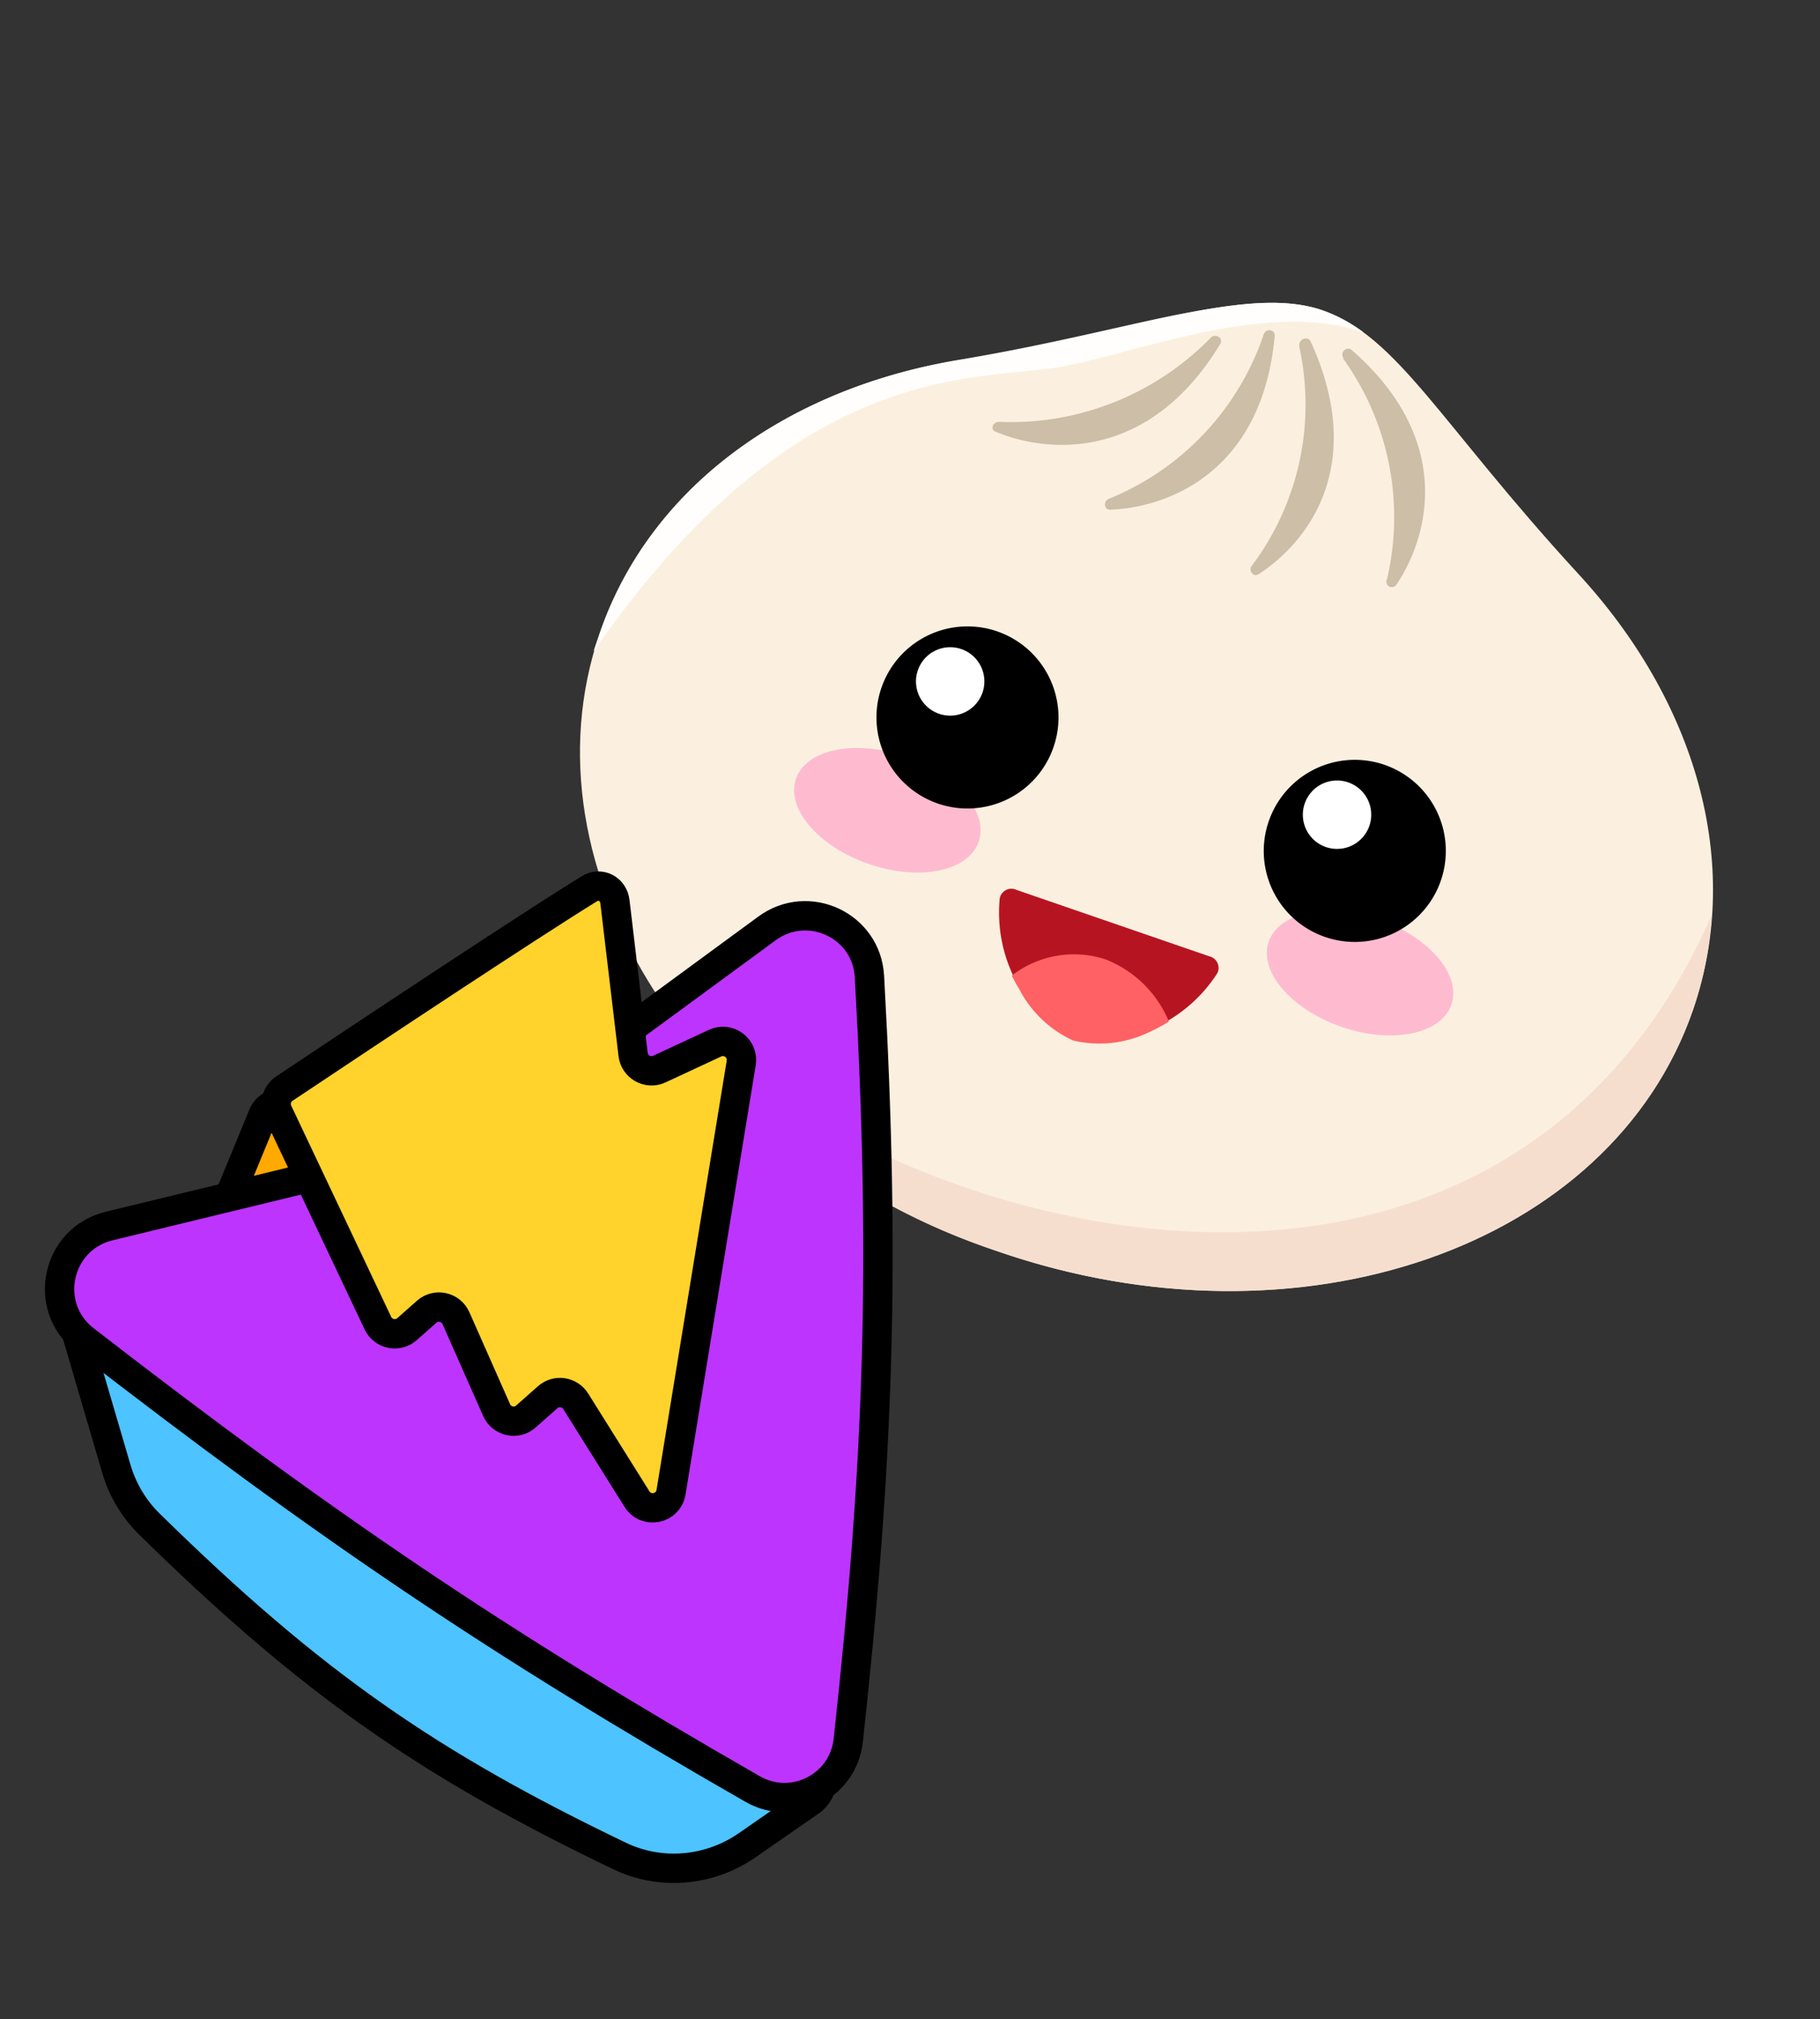 <svg xmlns="http://www.w3.org/2000/svg" version="1.1" xmlns:xlink="http://www.w3.org/1999/xlink" xmlns:svgjs="http://svgjs.dev/svgjs" width="248" height="275"><rect width="100%" height="100%" fill="#333333" stroke="none"/><svg width="248" height="275" viewBox="0 0 248 275" fill="none" xmlns="http://www.w3.org/2000/svg" xmlns:bx="https://boxy-svg.com">
  <defs>
    <clipPath id="SvgjsClipPath1039">
      <rect width="2057.68" height="2279.43" fill="white" x="-366.9" y="-1378.5"></rect>
    </clipPath>
  </defs>
  <g id="SvgjsG1038" transform="matrix(1.481, 0.51, -0.51, 1.481, 13.709, -39.138)" style="transform-origin: 147.169px 151.195px;">
    <bx:title>Bun Logo</bx:title>
    <g>
      <path id="SvgjsPath1037" d="M 191.831 130.53 C 191.601 130.286 191.357 130.042 191.112 129.812 C 190.868 129.582 190.638 129.323 190.394 129.094 C 190.15 128.864 189.92 128.605 189.676 128.375 C 189.432 128.145 189.202 127.887 188.958 127.657 C 188.713 127.427 188.484 127.169 188.239 126.939 C 187.995 126.709 187.765 126.45 187.521 126.221 C 187.277 125.991 187.047 125.732 186.803 125.502 C 193.928 132.505 198.011 142.031 198.166 152.02 C 198.166 175.823 174.004 195.188 144.296 195.188 C 127.662 195.188 112.779 189.111 102.882 179.587 L 103.6 180.305 L 104.318 181.024 L 105.036 181.742 L 105.755 182.46 L 106.473 183.178 L 107.191 183.897 L 107.909 184.615 C 117.793 194.541 133.005 200.934 150.042 200.934 C 179.75 200.934 203.912 181.569 203.912 157.838 C 203.912 147.696 199.545 138.086 191.831 130.53 Z" style=""></path>
      <g id="SvgjsG1036" transform="matrix(1.437, 0, 0, 1.437, 89.709, 100.737)" style="">
        <path id="SvgjsPath1035" d="M73,35.7c0,15.21-15.67,27.54-35,27.54S3,50.91,3,35.7C3,26.27,9,17.94,18.22,13S33.18,3,38,3s8.94,4.13,19.78,10C67,17.94,73,26.27,73,35.7Z" style="fill:#fbf0df"></path>
        <path id="SvgjsPath1034" data-name="Bottom Shadow" d="M73,35.7a21.67,21.67,0,0,0-.8-5.78c-2.73,33.3-43.35,34.9-59.32,24.94A40,40,0,0,0,38,63.24C57.3,63.24,73,50.89,73,35.7Z" style="fill:#f6dece"></path>
        <path id="SvgjsPath1033" data-name="Light Shine" d="M24.53,11.17C29,8.49,34.94,3.46,40.78,3.45A9.29,9.29,0,0,0,38,3c-2.42,0-5,1.25-8.25,3.13-1.13.66-2.3,1.39-3.54,2.15-2.33,1.44-5,3.07-8,4.7C8.69,18.13,3,26.62,3,35.7c0,.4,0,.8,0,1.19C9.06,15.48,20.07,13.85,24.53,11.17Z" style="fill:#fffefc"></path>
        <path id="SvgjsPath1032" d="M35.12,5.53A16.41,16.41,0,0,1,29.49,18c-.28.25-.06.73.3.59,3.37-1.31,7.92-5.23,6-13.14C35.71,5,35.12,5.12,35.12,5.53Zm2.27,0A16.24,16.24,0,0,1,39,19c-.12.35.31.65.55.36C41.74,16.56,43.65,11,37.93,5,37.64,4.74,37.19,5.14,37.39,5.49Zm2.76-.17A16.42,16.42,0,0,1,47,17.12a.33.33,0,0,0,.65.11c.92-3.49.4-9.44-7.17-12.53C40.08,4.54,39.82,5.08,40.15,5.32ZM21.69,15.76a16.94,16.94,0,0,0,10.47-9c.18-.36.75-.22.66.18-1.73,8-7.52,9.67-11.12,9.45C21.32,16.4,21.33,15.87,21.69,15.76Z" style="fill:#ccbea7;fill-rule:evenodd"></path>
        <path id="SvgjsPath1031" d="M38,65.75C17.32,65.75.5,52.27.5,35.7c0-10,6.18-19.33,16.53-24.92,3-1.6,5.57-3.21,7.86-4.62,1.26-.78,2.45-1.51,3.6-2.19C32,1.89,35,.5,38,.5s5.62,1.2,8.9,3.14c1,.57,2,1.19,3.07,1.87,2.49,1.54,5.3,3.28,9,5.27C69.32,16.37,75.5,25.69,75.5,35.7,75.5,52.27,58.68,65.75,38,65.75ZM38,3c-2.42,0-5,1.25-8.25,3.13-1.13.66-2.3,1.39-3.54,2.15-2.33,1.44-5,3.07-8,4.7C8.69,18.13,3,26.62,3,35.7,3,50.89,18.7,63.25,38,63.25S73,50.89,73,35.7C73,26.62,67.31,18.13,57.78,13,54,11,51.05,9.12,48.66,7.64c-1.09-.67-2.09-1.29-3-1.84C42.63,4,40.42,3,38,3Z"></path>
      </g>
      <g id="SvgjsG1030" transform="matrix(1.437, 0, 0, 1.437, 89.709, 100.737)" style="">
        <g id="SvgjsG1029" data-name="Background">
          <path d="M45.05,43a8.93,8.93,0,0,1-2.92,4.71,6.81,6.81,0,0,1-4,1.88A6.84,6.84,0,0,1,34,47.71,8.93,8.93,0,0,1,31.12,43a.72.72,0,0,1,.8-.81H44.26A.72.72,0,0,1,45.05,43Z" style="fill:#b71422"></path>
        </g>
        <g id="SvgjsG1028">
          <path id="SvgjsPath1027" data-name="Background" d="M34,47.79a6.91,6.91,0,0,0,4.12,1.9,6.91,6.91,0,0,0,4.11-1.9,10.63,10.63,0,0,0,1-1.07,6.83,6.83,0,0,0-4.9-2.31,6.15,6.15,0,0,0-5,2.78C33.56,47.4,33.76,47.6,34,47.79Z" style="fill:#ff6164"></path>
          <path id="SvgjsPath1026" data-name="Outline" d="M34.16,47a5.36,5.36,0,0,1,4.19-2.08,6,6,0,0,1,4,1.69c.23-.25.45-.51.66-.77a7,7,0,0,0-4.71-1.93,6.36,6.36,0,0,0-4.89,2.36A9.53,9.53,0,0,0,34.16,47Z"></path>
        </g>
        <path id="SvgjsPath1025" data-name="Outline" d="M38.09,50.19a7.42,7.42,0,0,1-4.45-2,9.52,9.52,0,0,1-3.11-5.05,1.2,1.2,0,0,1,.26-1,1.41,1.41,0,0,1,1.13-.51H44.26a1.44,1.44,0,0,1,1.13.51,1.19,1.19,0,0,1,.25,1h0a9.52,9.52,0,0,1-3.11,5.05A7.42,7.42,0,0,1,38.09,50.19Zm-6.17-7.4c-.16,0-.2.07-.21.09a8.29,8.29,0,0,0,2.73,4.37A6.23,6.23,0,0,0,38.09,49a6.28,6.28,0,0,0,3.65-1.73,8.3,8.3,0,0,0,2.72-4.37.21.21,0,0,0-.2-.09Z"></path>
      </g>
      <g id="SvgjsG1024" transform="matrix(1.437, 0, 0, 1.437, 89.709, 100.737)" style="">
        <ellipse id="SvgjsEllipse1023" data-name="Right Blush" cx="53.22" cy="40.18" rx="5.85" ry="3.44" style="fill:#febbd0"></ellipse>
        <ellipse id="SvgjsEllipse1022" data-name="Left Bluch" cx="22.95" cy="40.18" rx="5.85" ry="3.44" style="fill:#febbd0"></ellipse>
        <path id="SvgjsPath1021" d="M25.7,38.8a5.51,5.51,0,1,0-5.5-5.51A5.51,5.51,0,0,0,25.7,38.8Zm24.77,0A5.51,5.51,0,1,0,45,33.29,5.5,5.5,0,0,0,50.47,38.8Z" style="fill-rule:evenodd" fill="black"></path>
        <path id="SvgjsPath1020" d="M24,33.64a2.07,2.07,0,1,0-2.06-2.07A2.07,2.07,0,0,0,24,33.64Zm24.77,0a2.07,2.07,0,1,0-2.06-2.07A2.07,2.07,0,0,0,48.75,33.64Z" style="fill:#fff;fill-rule:evenodd"></path>
      </g>
    </g>
  </g>
  <path d="M 91.06 225.6 C 94.092 233.936 104.322 238.483 104.322 238.483" stroke="#3E7B28" stroke-opacity="0.55" stroke-width="3.594" stroke-linecap="round" clip-path="url(#clip0_553_1862)" style=""></path>
  <path d="M 63.401 137.697 L 70.979 130.876" stroke="#3E7B28" stroke-opacity="0.55" stroke-width="3.594" stroke-linecap="round" clip-path="url(#clip0_553_1862)" style=""></path>
  <path d="M 69.084 153.61 L 80.072 156.262" stroke="#3E7B28" stroke-opacity="0.55" stroke-width="3.594" stroke-linecap="round" clip-path="url(#clip0_553_1862)" style=""></path>
  <path d="M 53.929 206.656 L 62.265 202.109" stroke="#3E7B28" stroke-opacity="0.55" stroke-width="3.594" stroke-linecap="round" clip-path="url(#clip0_553_1862)" style=""></path>
  <path d="M 59.991 227.495 L 69.843 230.147" stroke="#3E7B28" stroke-opacity="0.55" stroke-width="3.594" stroke-linecap="round" clip-path="url(#clip0_553_1862)" style=""></path>
  <path d="M 15.851 200.036 L 9.63 178.842 C 9.303 177.726 10.527 176.796 11.514 177.413 L 110.255 239.012 C 112.568 240.455 112.65 243.794 110.41 245.349 L 101.841 251.3 C 96.708 254.865 90.059 255.485 84.425 252.779 C 58.531 240.346 42.618 229.424 20.341 207.561 C 18.225 205.484 16.686 202.882 15.851 200.036 Z" fill="#4DC3FF" stroke="black" stroke-width="4" clip-path="url(#clip0_553_1862)" style=""></path>
  <path d="M 29.707 166.742 L 35.839 151.863 C 36.722 149.72 39.781 149.795 40.56 151.977 L 46.748 169.312 C 47.408 171.165 45.798 173.029 43.87 172.645 L 31.551 170.187 C 29.988 169.875 29.1 168.215 29.707 166.742 Z" fill="#FFA901" stroke="black" stroke-width="4" clip-path="url(#clip0_553_1862)" style=""></path>
  <path d="M 67.656 153.477 L 104.508 126.45 C 110.129 122.327 118.083 126.031 118.474 132.991 C 120.679 172.283 119.752 198.951 115.588 237.028 C 114.902 243.296 108.028 246.793 102.556 243.66 C 67.618 223.654 44.228 207.782 11.532 182.481 C 5.694 177.964 7.696 168.724 14.87 166.984 L 64.508 154.942 C 65.643 154.666 66.713 154.168 67.656 153.477 Z" fill="#BD34FE" stroke="black" stroke-width="4" clip-path="url(#clip0_553_1862)" style=""></path>
  <path d="M 38.748 148.265 C 51.05 140.05 72.094 126.108 80.314 121.04 C 81.794 120.127 83.583 121.058 83.789 122.785 L 86.268 143.61 C 86.471 145.32 88.286 146.331 89.848 145.605 L 97.436 142.075 C 99.278 141.219 101.328 142.773 100.999 144.778 L 91.436 203.238 C 91.06 205.539 88.034 206.149 86.796 204.172 L 78.449 190.851 C 77.619 189.526 75.799 189.264 74.628 190.299 L 71.661 192.923 C 70.38 194.057 68.365 193.618 67.672 192.051 L 62.13 179.526 C 61.437 177.962 59.422 177.521 58.14 178.656 L 55.46 181.027 C 54.198 182.143 52.217 181.736 51.497 180.215 L 37.876 151.444 C 37.34 150.311 37.705 148.961 38.748 148.265 Z" fill="#FFD32B" stroke="black" stroke-width="4" clip-path="url(#clip0_553_1862)" style=""></path>
</svg><style>@media (prefers-color-scheme: light) { :root { filter: none; } }
@media (prefers-color-scheme: dark) { :root { filter: none; } }
</style></svg>